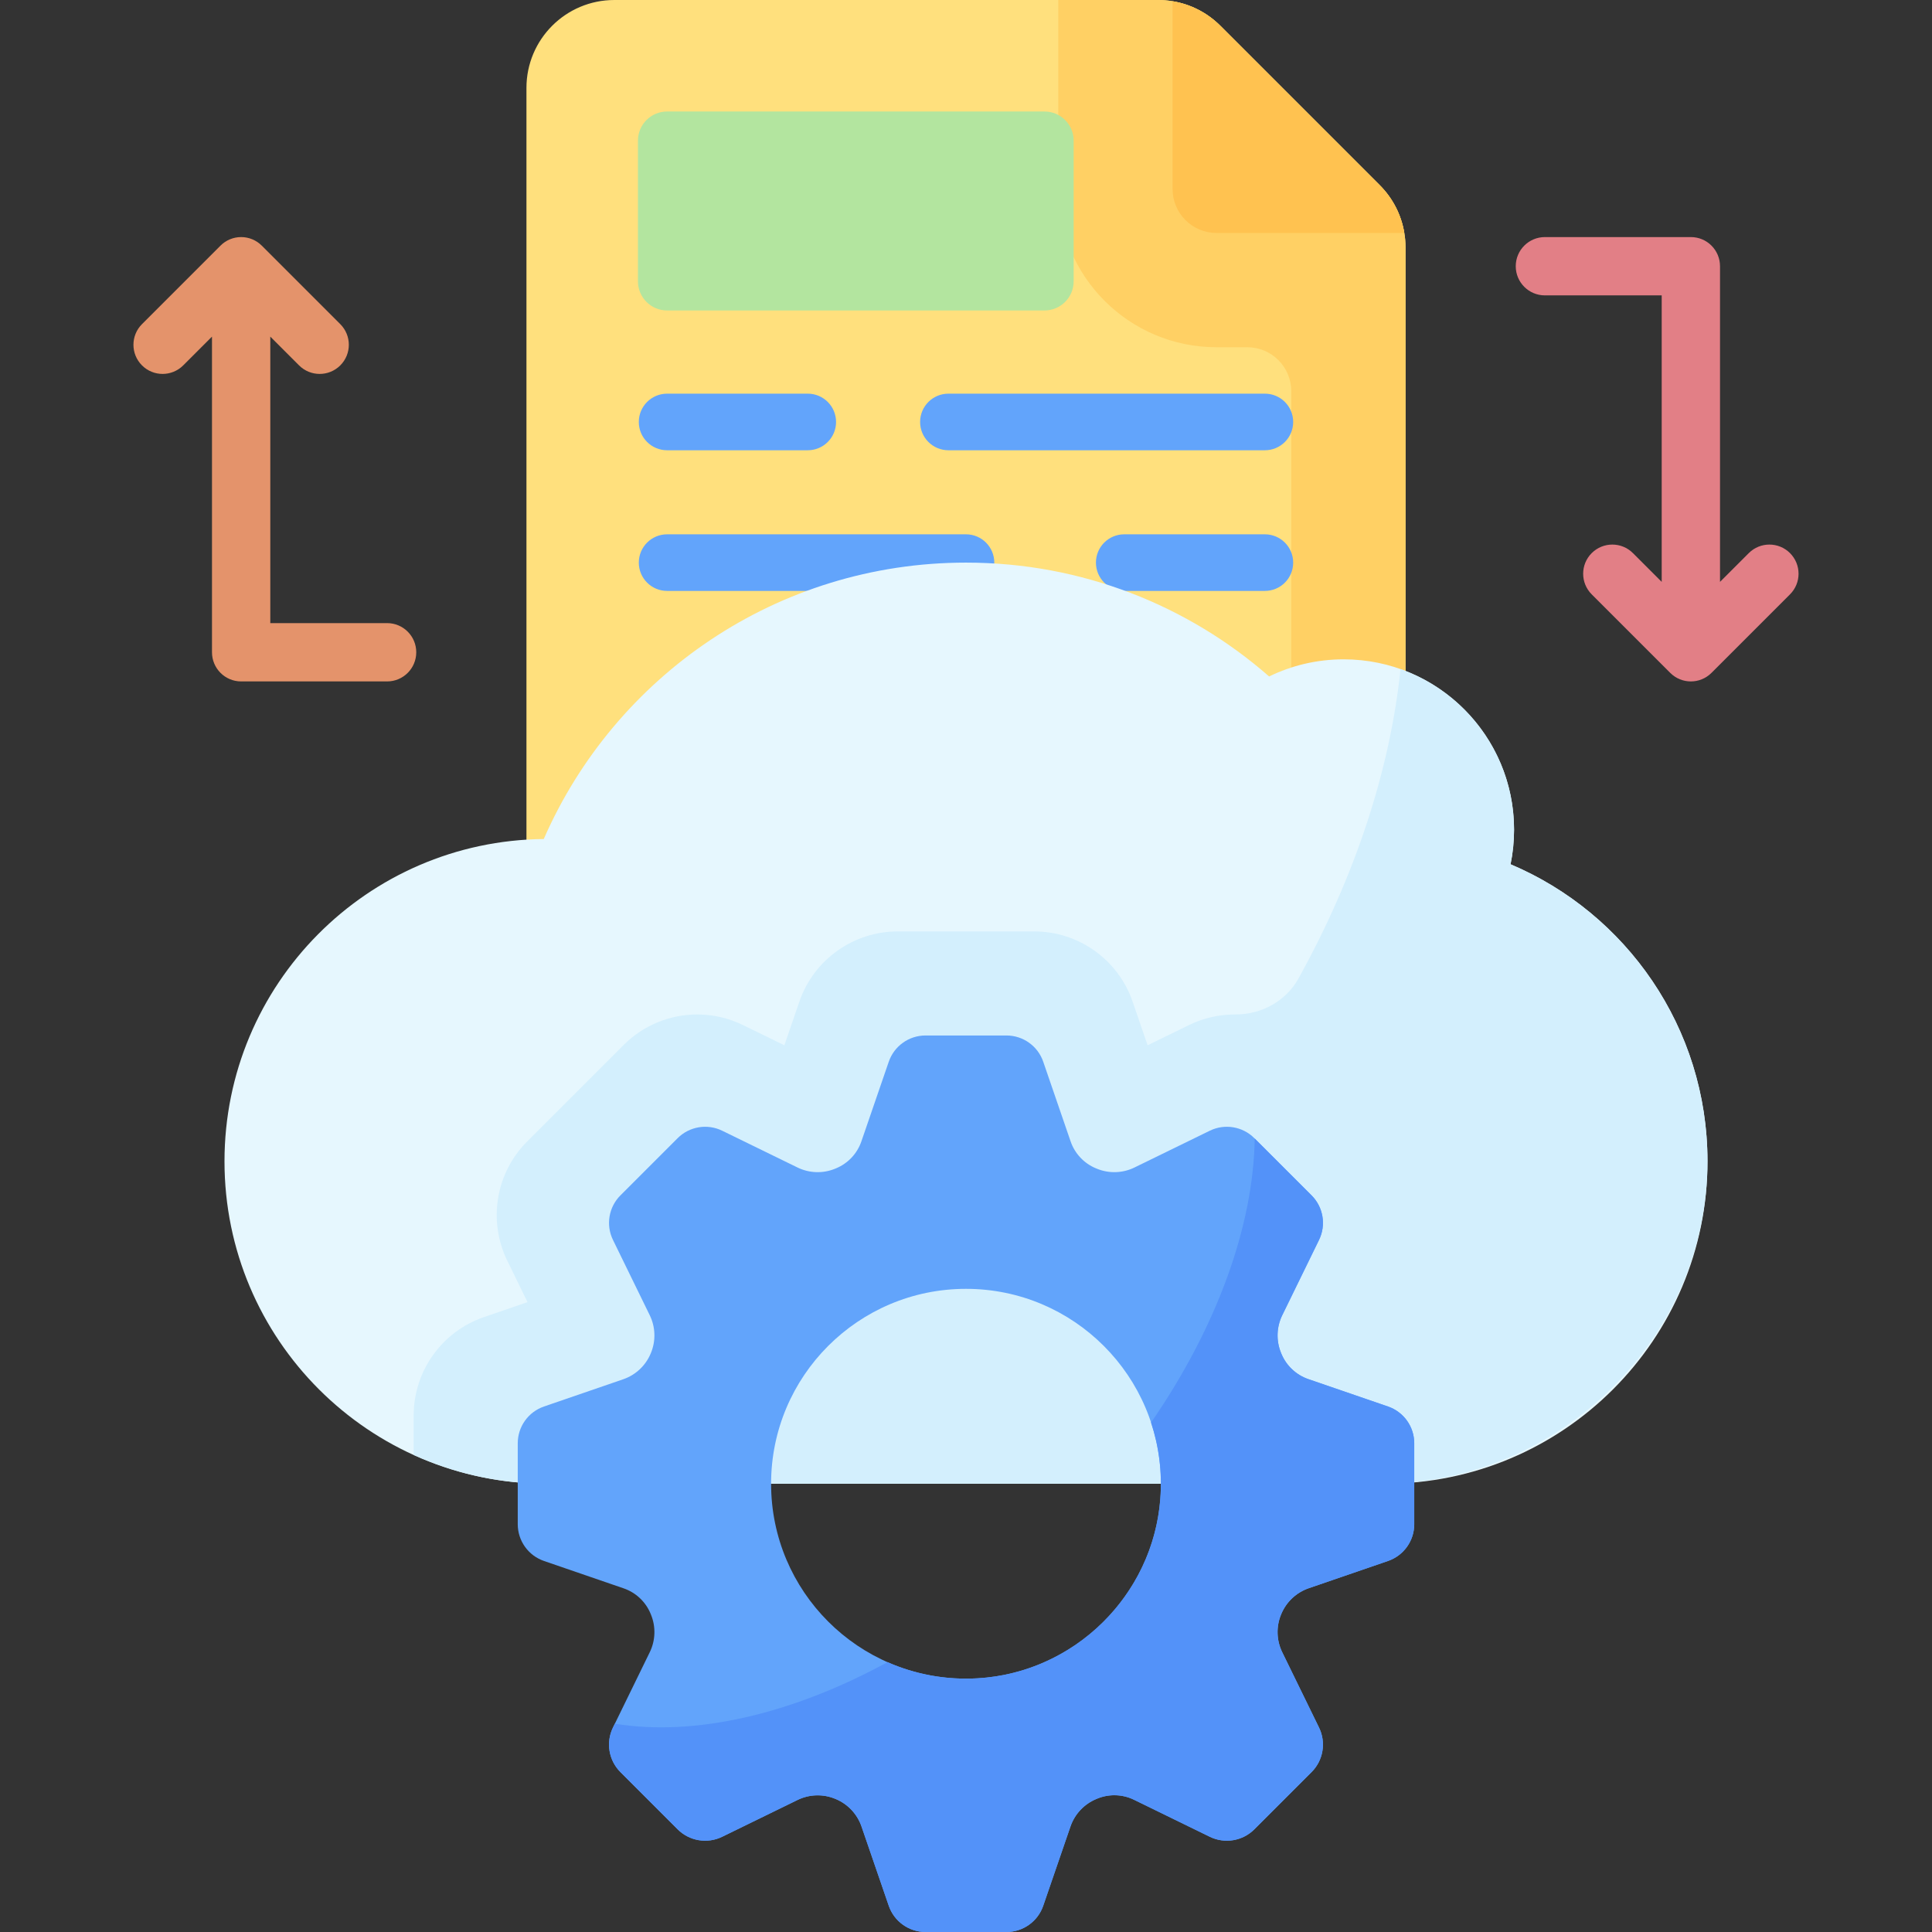 <svg id="Capa_1" enable-background="new 0 0 512 512" height="512" viewBox="0 0 512 512" width="512" xmlns="http://www.w3.org/2000/svg"><rect x="0" y="0" width="512" height="512" fill="#333333" stroke="none"/><g><g><g><g><path d="m372.481 65.557v172.069c0 12.871-10.425 23.297-23.297 23.297h-186.373c-12.871 0-23.297-10.425-23.297-23.297v-214.329c.001-12.872 10.426-23.297 23.297-23.297h144.113c1.293 0 2.563.105 3.821.326 4.764.78 9.191 3.04 12.65 6.5l42.26 42.26c3.46 3.46 5.719 7.886 6.5 12.65.222 1.258.326 2.528.326 3.821z" fill="#ffe07d"/></g><g><path d="m372.155 61.736c-.78-4.764-3.04-9.191-6.5-12.65l-42.26-42.26c-3.46-3.46-7.886-5.719-12.65-6.5-1.258-.221-2.528-.326-3.82-.326h-26.465v50.088c0 23.16 18.775 41.934 41.934 41.934h8.154c6.433 0 11.648 5.215 11.648 11.648v133.956c0 12.871-10.425 23.297-23.297 23.297h30.286c12.866 0 23.297-10.43 23.297-23.297v-172.069c-.001-1.293-.105-2.563-.327-3.821z" fill="#ffd064"/></g><g><path d="m335.207 119.324h-83.868c-4.142 0-7.5-3.357-7.5-7.5s3.358-7.5 7.5-7.5h83.868c4.142 0 7.5 3.357 7.5 7.5s-3.358 7.5-7.5 7.5z" fill="#62a4fb"/></g><g><path d="m214.064 119.324h-37.275c-4.142 0-7.5-3.357-7.5-7.5s3.358-7.5 7.5-7.5h37.275c4.142 0 7.5 3.357 7.5 7.5s-3.358 7.5-7.5 7.5z" fill="#62a4fb"/></g><g><path d="m335.207 156.599h-37.274c-4.142 0-7.5-3.357-7.5-7.5s3.358-7.5 7.5-7.5h37.274c4.142 0 7.5 3.357 7.5 7.5s-3.358 7.5-7.5 7.5z" fill="#62a4fb"/></g><g><path d="m255.998 156.599h-79.209c-4.142 0-7.5-3.357-7.5-7.5s3.358-7.5 7.5-7.5h79.209c4.142 0 7.5 3.357 7.5 7.5s-3.358 7.5-7.5 7.5z" fill="#62a4fb"/></g><g><path d="m372.155 61.736h-49.762c-6.433 0-11.648-5.215-11.648-11.648v-49.762c4.764.78 9.191 3.04 12.65 6.5l42.26 42.26c3.46 3.46 5.72 7.886 6.5 12.65z" fill="#ffc250"/></g></g><g><g><path d="m400.313 229.041c.608-2.955.929-6.016.929-9.151 0-24.941-20.219-45.16-45.16-45.16-7.083 0-13.782 1.634-19.748 4.54-21.467-18.784-49.57-30.172-80.335-30.172-50.056 0-93.066 30.137-111.897 73.253-46.803.447-84.609 38.509-84.609 85.417 0 47.186 38.252 85.437 85.437 85.437h222.137c47.186 0 85.437-38.252 85.437-85.437 0-35.393-21.521-65.759-52.191-78.727z" fill="#e6f7fe"/></g><g><path d="m144.929 393.206h221.029c47.099 0 86.649-38.531 86.546-85.629-.078-35.311-21.577-65.591-52.191-78.536.608-2.955.929-6.016.929-9.151 0-19.653-12.558-36.366-30.085-42.573-2.788 26.644-11.951 54.772-27.051 81.998-3.361 6.06-9.864 9.556-16.793 9.53-.035 0-.069 0-.104 0-4.103 0-8.239.916-12.094 2.798l-10.985 5.365-3.974-11.56c-3.828-11.136-14.304-18.613-26.08-18.613h-36.156c-11.775 0-22.251 7.477-26.079 18.612l-3.974 11.561-10.985-5.365c-3.855-1.882-7.991-2.798-12.094-2.798-7.157 0-14.215 2.786-19.508 8.078l-25.565 25.566c-8.326 8.326-10.447 21.021-5.28 31.601l5.364 10.985-11.561 3.975c-11.135 3.828-18.612 14.304-18.612 26.079v10.438c10.764 4.892 22.709 7.639 35.303 7.639z" fill="#d3effd"/></g></g><g><g><path d="m339.544 427.749c1.338-3.226 3.996-5.723 7.298-6.858l20.997-7.218c4.16-1.43 6.953-5.344 6.953-9.742v-21.45c0-4.399-2.793-8.312-6.953-9.742l-21.115-7.258c-3.228-1.109-5.825-3.55-7.132-6.702l-.089-.215c-1.339-3.227-1.227-6.873.306-10.012l9.746-19.955c1.93-3.953 1.138-8.695-1.972-11.805l-15.168-15.168c-3.11-3.11-7.853-3.903-11.805-1.972l-19.955 9.746c-3.139 1.533-6.786 1.645-10.012.306l-.215-.089c-3.153-1.308-5.593-3.905-6.702-7.132l-7.258-21.115c-1.43-4.16-5.343-6.953-9.742-6.953h-21.45c-4.399 0-8.312 2.793-9.742 6.953l-7.258 21.115c-1.109 3.228-3.55 5.825-6.702 7.132l-.215.089c-3.227 1.339-6.873 1.227-10.012-.306l-19.955-9.746c-3.953-1.93-8.695-1.138-11.805 1.972l-15.168 15.168c-3.11 3.11-3.903 7.853-1.972 11.805l9.746 19.955c1.533 3.139 1.644 6.786.306 10.012l-.041.1c-1.338 3.226-3.996 5.723-7.298 6.858l-20.997 7.218c-4.16 1.43-6.953 5.344-6.953 9.742v21.45c0 4.399 2.793 8.312 6.953 9.742l21.115 7.258c3.228 1.109 5.825 3.55 7.132 6.702l.089.215c1.339 3.227 1.227 6.873-.306 10.012l-9.746 19.955c-1.93 3.953-1.138 8.695 1.972 11.805l15.168 15.168c3.11 3.11 7.853 3.903 11.805 1.972l19.955-9.746c3.139-1.533 6.786-1.644 10.012-.306l.1.041c3.226 1.338 5.723 3.996 6.858 7.298l7.218 20.997c1.43 4.16 5.343 6.953 9.742 6.953h21.45c4.399 0 8.312-2.793 9.742-6.953l7.218-20.997c1.135-3.303 3.632-5.96 6.858-7.298l.21-.087c3.157-1.31 6.724-1.201 9.795.299l20.062 9.798c3.953 1.93 8.695 1.138 11.805-1.972l15.168-15.168c3.11-3.11 3.903-7.853 1.972-11.805l-9.746-19.955c-1.533-3.139-1.644-6.785-.306-10.012zm-83.546 17.106c-28.525 0-51.65-23.124-51.65-51.65s23.124-51.65 51.65-51.65 51.65 23.124 51.65 51.65-23.125 51.65-51.65 51.65z" fill="#62a4fb"/></g><g><path d="m339.544 427.749c1.338-3.226 3.996-5.723 7.298-6.858l20.997-7.218c4.16-1.43 6.953-5.344 6.953-9.742v-21.45c0-4.399-2.793-8.312-6.953-9.742l-21.115-7.258c-3.228-1.109-5.825-3.55-7.132-6.702l-.089-.215c-1.339-3.227-1.227-6.873.306-10.012l9.746-19.955c1.93-3.953 1.138-8.695-1.972-11.805l-15.069-15.069c-.341 23.022-9.913 49.814-27.475 75.277 2.083 6.304 3.004 13.137 2.452 20.258-1.977 25.516-22.779 45.968-48.326 47.504-8.56.515-16.694-1.075-23.959-4.274-25.506 13.909-51.238 19.745-72.268 16.315l-.496 1.016c-1.93 3.953-1.138 8.695 1.972 11.805l15.168 15.168c3.11 3.11 7.853 3.903 11.805 1.972l19.955-9.746c3.139-1.533 6.786-1.644 10.012-.306l.1.041c3.226 1.338 5.723 3.996 6.858 7.298l7.218 20.997c1.43 4.16 5.343 6.953 9.742 6.953h21.45c4.399 0 8.312-2.793 9.742-6.953l7.218-20.997c1.135-3.303 3.632-5.96 6.858-7.298l.21-.087c3.157-1.31 6.724-1.201 9.795.299l20.062 9.798c3.953 1.93 8.695 1.138 11.805-1.972l15.168-15.168c3.11-3.11 3.903-7.853 1.972-11.805l-9.746-19.955c-1.533-3.139-1.644-6.785-.306-10.012z" fill="#5392f9"/></g></g></g><g><path d="m276.804 29.548h-100.015c-4.267 0-7.726 3.459-7.726 7.726v37.275c0 4.268 3.459 7.726 7.726 7.726h100.015c4.267 0 7.726-3.459 7.726-7.726v-37.274c0-4.268-3.459-7.727-7.726-7.727z" fill="#b3e59f"/></g><g><path d="m102.585 165.131h-30.955v-75.925l7.623 7.623c1.509 1.509 3.486 2.264 5.463 2.264s3.955-.755 5.463-2.263c3.018-3.017 3.018-7.909 0-10.927l-20.812-20.812c-1.449-1.45-3.414-2.264-5.463-2.264s-4.015.814-5.463 2.264l-20.813 20.813c-3.018 3.017-3.018 7.909 0 10.927 3.017 3.016 7.909 3.017 10.927-.001l7.623-7.623v83.651c0 4.268 3.459 7.726 7.726 7.726h38.681c4.267 0 7.726-3.459 7.726-7.726s-3.459-7.727-7.726-7.727z" fill="#e4936b"/></g><g><path d="m474.372 146.58c-3.017-3.016-7.909-3.016-10.927 0l-7.623 7.623v-83.65c0-4.268-3.459-7.726-7.726-7.726h-38.681c-4.267 0-7.726 3.459-7.726 7.726 0 4.268 3.459 7.726 7.726 7.726h30.954v75.924l-7.623-7.623c-3.017-3.016-7.909-3.016-10.927 0-3.018 3.018-3.018 7.909 0 10.928l20.813 20.813c1.509 1.508 3.486 2.263 5.463 2.263s3.955-.755 5.463-2.263l20.813-20.813c3.019-3.018 3.019-7.909.001-10.928z" fill="#e27f86"/></g></g></svg>